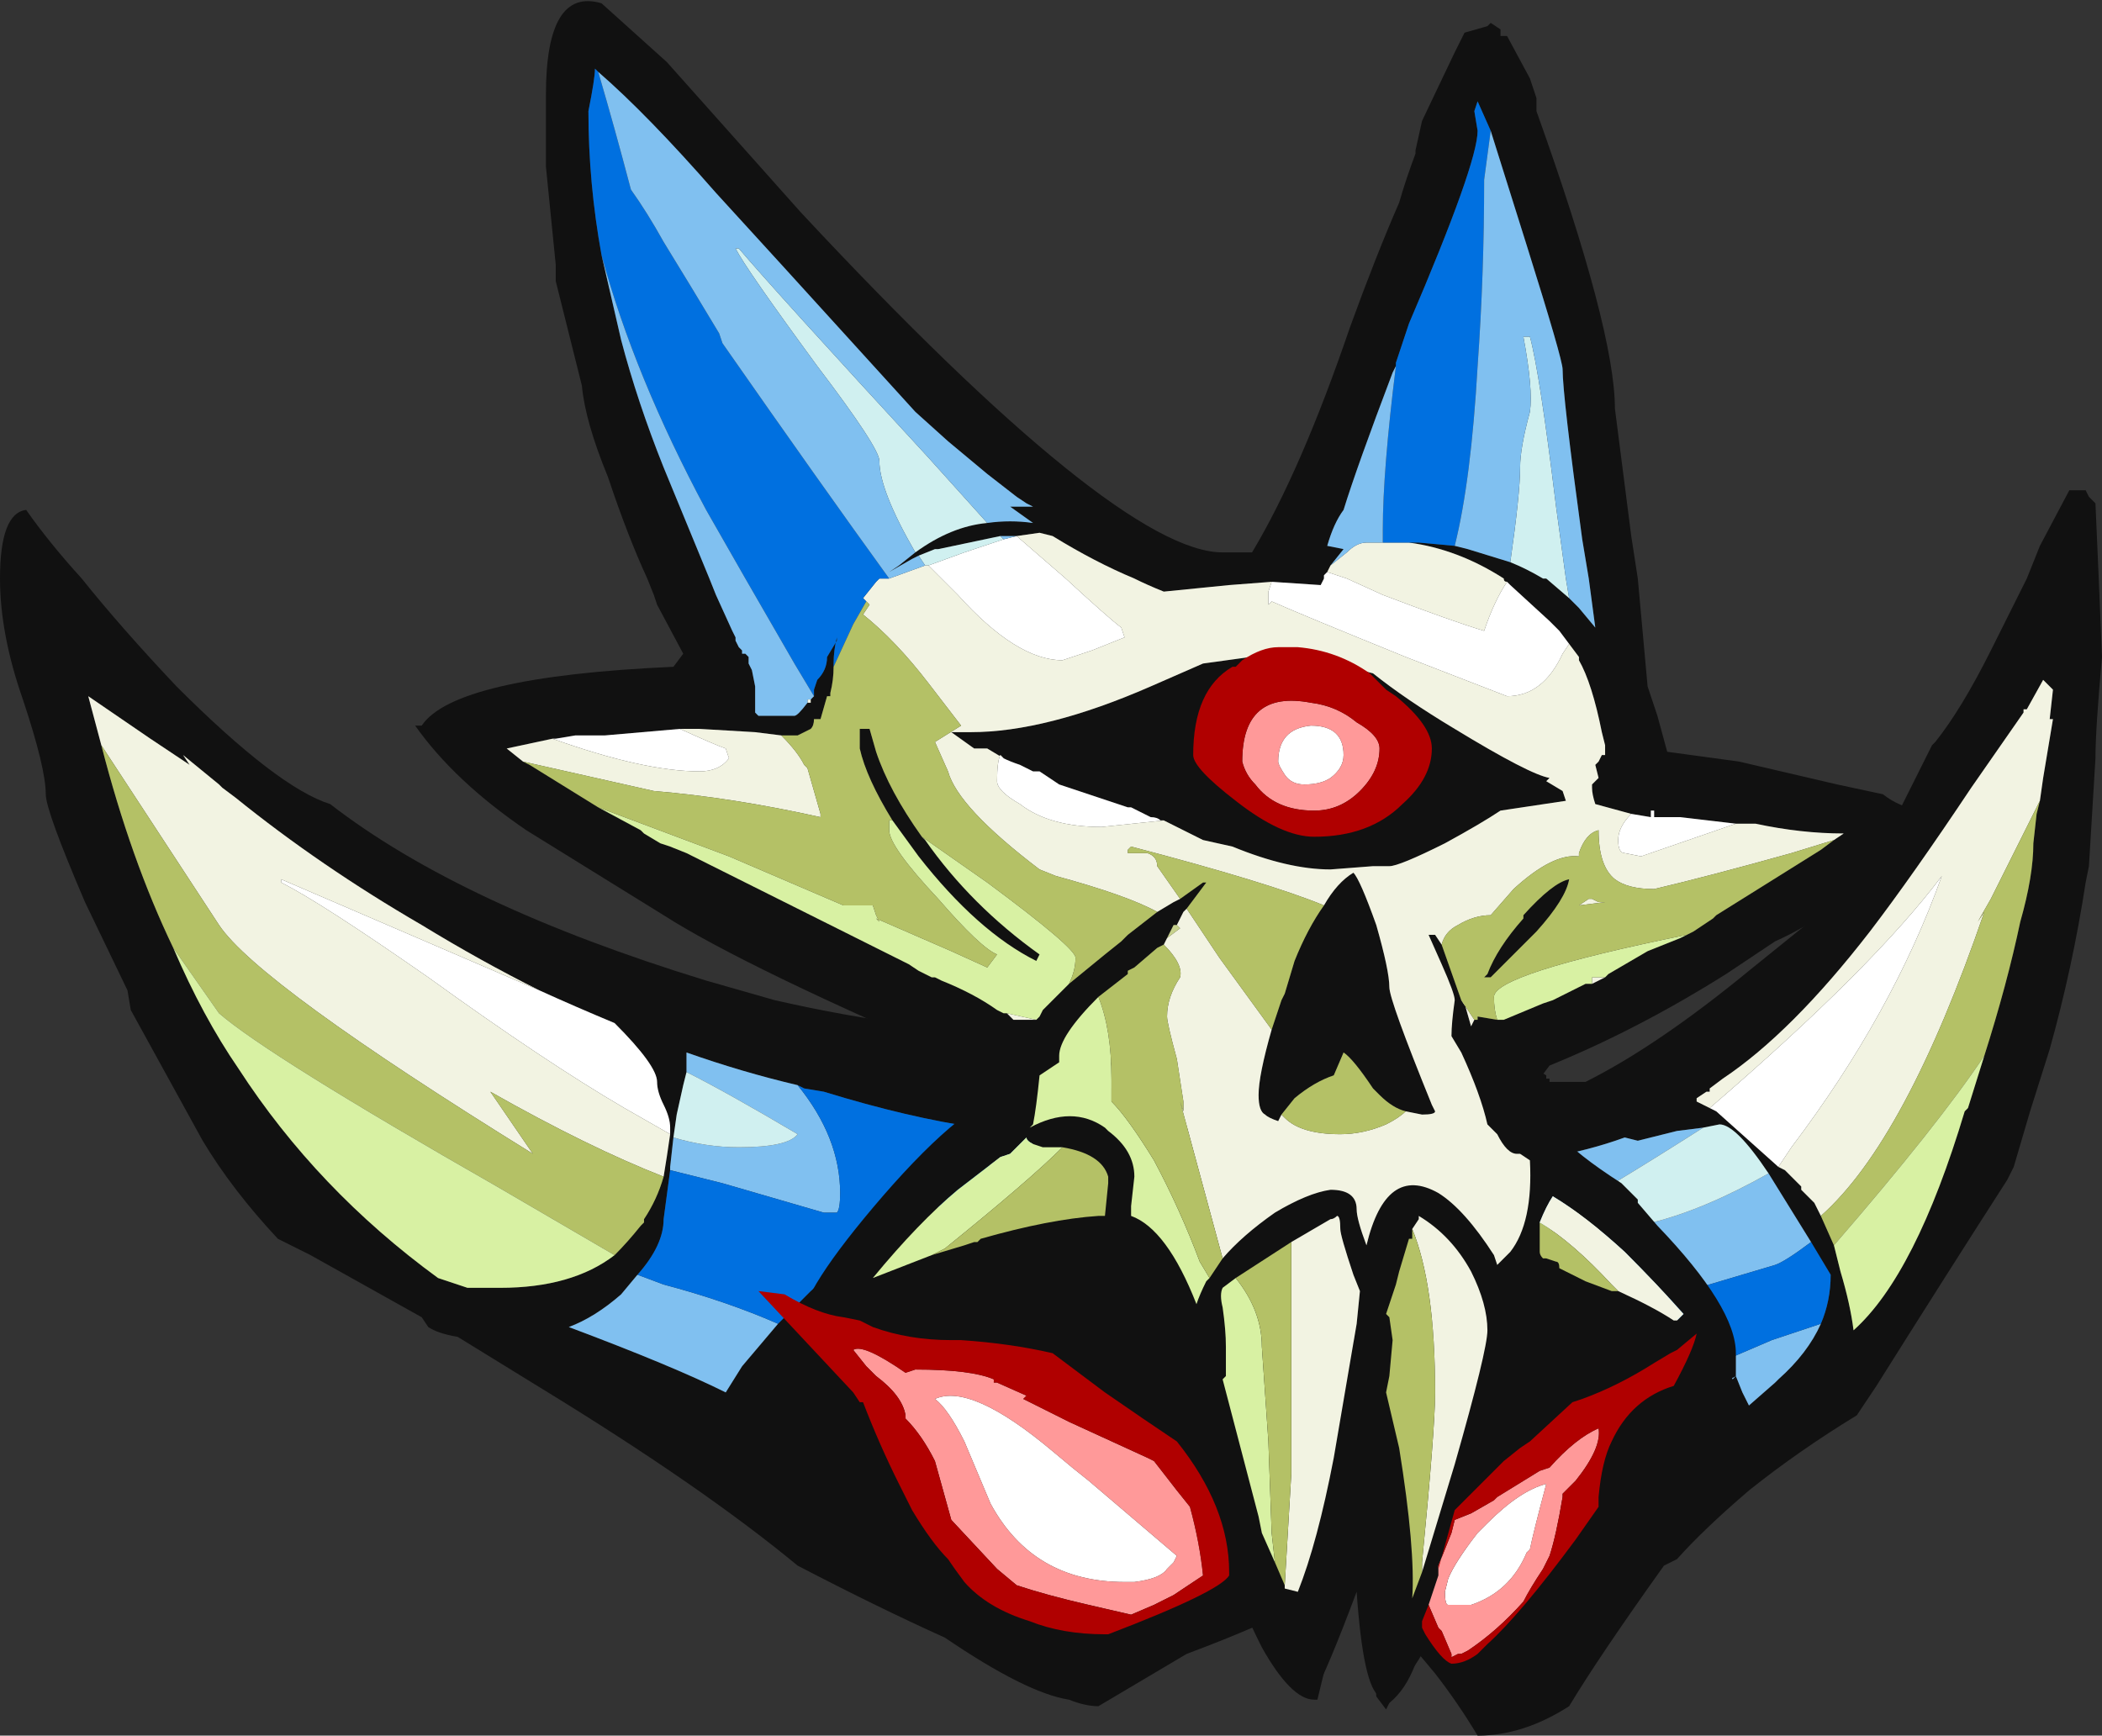 <?xml version="1.0" encoding="UTF-8" standalone="no"?>
<svg xmlns:ffdec="https://www.free-decompiler.com/flash" xmlns:xlink="http://www.w3.org/1999/xlink" ffdec:objectType="frame" height="185.85px" width="225.05px" xmlns="http://www.w3.org/2000/svg">
  <rect width="100%" height="100%" fill="#333333" stroke="none"/>
  <g transform="matrix(1.0, 0.0, 0.0, 1.0, 99.4, 171.5)">
    <use ffdec:characterId="796" height="26.55" transform="matrix(7.0, 0.0, 0.0, 7.0, -99.4, -171.5)" width="32.15" xlink:href="#shape0"/>
  </g>
  <defs>
    <g id="shape0" transform="matrix(1.0, 0.0, 0.0, 1.0, 14.2, 24.5)">
      <path d="M16.25 -14.55 L16.8 -15.65 17.0 -16.15 17.45 -17.0 17.7 -17.0 17.75 -16.9 17.85 -16.8 17.9 -15.65 17.95 -14.45 Q17.85 -13.35 17.85 -12.9 L17.75 -11.25 17.7 -11.0 Q17.5 -9.7 17.15 -8.45 L16.85 -7.5 16.6 -6.65 16.5 -6.45 Q15.6 -5.05 14.5 -3.3 L14.2 -2.85 Q13.3 -2.3 12.55 -1.7 11.85 -1.1 11.45 -0.65 L11.25 -0.55 Q10.25 0.85 9.8 1.6 9.1 2.05 8.4 2.05 8.1 1.55 7.75 1.1 L7.5 0.8 7.45 0.95 Q7.3 1.35 7.05 1.55 L6.9 1.45 Q6.65 1.3 6.55 -0.15 6.1 1.05 5.9 1.4 L5.75 1.4 6.0 0.4 Q6.2 -0.35 6.3 -0.65 L6.45 -1.1 6.45 -1.45 6.4 -1.6 Q6.2 -1.05 5.9 -0.75 5.85 -0.5 5.65 -0.2 L5.5 0.0 5.55 0.1 Q5.15 0.35 3.95 0.8 L2.6 1.6 Q2.4 1.6 2.15 1.5 1.5 1.4 0.25 0.55 -0.75 0.1 -2.0 -0.55 -3.45 -1.75 -5.9 -3.25 L-7.2 -4.05 Q-7.5 -4.1 -7.65 -4.2 L-7.75 -4.35 -9.45 -5.3 -9.95 -5.55 Q-10.65 -6.3 -11.1 -7.05 L-12.2 -9.05 -12.25 -9.35 -12.9 -10.7 Q-13.5 -12.1 -13.5 -12.35 -13.5 -12.75 -13.85 -13.8 -14.2 -14.8 -14.2 -15.65 -14.2 -16.65 -13.8 -16.7 -13.45 -16.2 -12.95 -15.65 -12.35 -14.9 -11.5 -14.0 -9.95 -12.45 -9.15 -12.2 -7.15 -10.65 -3.4 -9.5 L-2.35 -9.2 Q-0.15 -8.7 1.6 -8.7 2.55 -8.55 2.95 -8.1 L2.7 -7.9 Q3.15 -7.65 3.6 -7.35 4.1 -7.25 4.6 -6.95 5.55 -6.3 6.1 -5.1 6.65 -3.95 6.65 -2.95 L6.6 -2.4 6.7 -2.0 6.9 -2.35 6.85 -4.1 Q6.85 -5.35 6.9 -5.6 6.95 -6.3 7.35 -6.45 L8.05 -6.45 Q8.1 -6.85 8.2 -7.15 L8.2 -7.35 Q8.2 -7.8 8.6 -7.9 8.8 -8.15 9.05 -8.15 9.3 -8.15 9.45 -8.05 L9.45 -8.0 9.5 -8.0 9.5 -7.95 10.05 -7.95 Q11.15 -8.5 12.55 -9.65 L13.85 -10.7 14.6 -11.6 15.35 -13.1 15.4 -13.15 Q15.8 -13.65 16.25 -14.55 M0.95 -6.6 Q1.35 -6.9 1.7 -7.05 L1.55 -7.1 1.3 -7.25 0.75 -7.25 Q-0.3 -7.4 -1.6 -7.8 L-1.9 -7.85 -2.0 -7.9 Q-2.85 -8.1 -3.7 -8.4 L-3.7 -8.1 -3.75 -7.9 -3.85 -7.45 -3.9 -7.1 -3.95 -6.65 -3.95 -6.6 -4.05 -5.85 Q-4.05 -5.45 -4.45 -5.0 L-4.7 -4.7 Q-5.1 -4.35 -5.5 -4.2 -3.9 -3.6 -3.1 -3.2 L-2.85 -3.6 -2.3 -4.25 -1.8 -4.75 Q-0.5 -5.95 0.25 -6.05 0.6 -6.35 0.95 -6.6 M2.15 -2.75 L1.5 -3.15 1.05 -3.4 1.0 -3.4 Q0.65 -3.55 -0.15 -3.55 L-0.3 -3.55 Q-1.0 -3.95 -1.15 -3.9 L-0.95 -3.6 -0.8 -3.5 Q-0.4 -3.2 -0.35 -2.9 L-0.35 -2.85 Q-0.05 -2.55 0.1 -2.15 L0.35 -1.3 1.05 -0.55 1.4 -0.25 Q1.85 -0.1 2.45 0.0 L3.1 0.15 3.45 0.05 3.75 -0.15 4.25 -0.4 Q4.15 -0.95 4.0 -1.5 L3.8 -1.7 3.45 -2.2 3.35 -2.2 2.15 -2.75 M11.85 -7.25 L11.45 -7.2 10.85 -7.05 10.65 -7.1 Q10.1 -6.9 9.5 -6.8 L9.25 -5.85 Q10.05 -5.4 11.1 -4.6 L11.6 -4.2 11.65 -4.2 Q11.75 -4.2 11.9 -4.05 L12.2 -3.7 12.3 -3.4 12.35 -3.45 12.45 -3.2 12.55 -3.0 12.95 -3.35 13.0 -3.4 Q13.45 -3.8 13.65 -4.25 13.8 -4.6 13.8 -5.0 L13.5 -5.5 12.85 -6.55 Q12.35 -7.3 12.1 -7.3 L11.85 -7.25 M7.8 -4.65 Q7.55 -3.9 7.55 -2.95 L7.55 -2.2 Q7.8 -3.0 7.8 -3.7 L7.8 -4.65 M6.85 -1.1 L6.9 -0.85 6.9 -0.4 6.95 -0.45 6.95 -1.3 6.85 -1.1 M8.1 -1.25 L7.8 -0.55 7.65 0.0 Q7.85 0.35 8.0 0.85 L8.05 0.85 Q8.6 0.55 9.15 -0.05 9.2 -0.2 9.4 -0.5 L9.5 -0.7 Q9.6 -1.05 9.7 -1.65 L9.9 -1.9 Q10.35 -2.4 10.25 -2.7 9.9 -2.55 9.5 -2.1 L9.5 -2.05 9.4 -2.05 Q8.6 -1.55 8.1 -1.25 M17.0 -12.25 L17.05 -12.6 17.2 -13.5 17.15 -13.5 17.2 -13.95 17.05 -14.1 16.8 -13.65 16.75 -13.65 16.75 -13.6 15.95 -12.45 Q15.05 -11.1 14.4 -10.25 13.2 -8.7 12.15 -8.0 L11.95 -7.85 11.95 -7.8 11.9 -7.8 11.75 -7.7 11.75 -7.65 11.95 -7.55 12.05 -7.5 13.0 -6.65 13.1 -6.6 13.35 -6.35 13.35 -6.3 13.55 -6.1 13.65 -5.9 13.85 -5.45 13.95 -5.05 Q14.1 -4.55 14.15 -4.15 15.1 -5.0 15.85 -7.5 L15.9 -7.55 16.15 -8.35 Q16.5 -9.45 16.7 -10.4 16.9 -11.1 16.9 -11.6 L16.95 -12.05 17.0 -12.25 M7.3 0.65 Q7.15 0.5 7.0 0.5 L7.0 0.6 7.1 1.1 Q7.2 1.0 7.3 0.7 L7.3 0.65 M-5.95 -9.35 Q-6.85 -9.8 -7.75 -10.35 -9.3 -11.25 -10.6 -12.3 L-10.8 -12.45 -10.85 -12.5 -11.4 -12.95 -11.3 -12.8 -11.9 -13.2 -12.85 -13.85 -12.65 -13.1 Q-12.2 -11.35 -11.55 -10.0 -11.1 -8.95 -10.55 -8.15 -9.35 -6.3 -7.5 -4.95 L-7.05 -4.8 -6.55 -4.8 Q-5.45 -4.8 -4.8 -5.3 -4.6 -5.5 -4.4 -5.75 L-4.35 -5.8 -4.35 -5.85 Q-4.15 -6.15 -4.05 -6.5 -4.0 -6.8 -3.95 -7.15 L-3.95 -7.25 Q-3.95 -7.4 -4.05 -7.6 -4.15 -7.8 -4.15 -7.95 -4.15 -8.2 -4.8 -8.85 -5.4 -9.1 -5.95 -9.35" fill="#111111" fill-rule="evenodd" stroke="none"/>
      <path d="M13.0 -6.65 L12.05 -7.5 11.95 -7.55 Q14.45 -9.7 15.5 -11.1 14.75 -9.0 13.2 -6.95 L13.0 -6.65 M-3.95 -7.15 Q-4.3 -7.35 -4.65 -7.55 -5.85 -8.25 -7.65 -9.55 -9.3 -10.7 -9.9 -11.0 L-9.9 -11.05 -5.95 -9.35 Q-5.4 -9.1 -4.8 -8.85 -4.15 -8.2 -4.15 -7.95 -4.15 -7.8 -4.05 -7.6 -3.95 -7.4 -3.95 -7.25 L-3.95 -7.15" fill="#ffffff" fill-rule="evenodd" stroke="none"/>
      <path d="M11.95 -7.55 L11.75 -7.65 11.75 -7.7 11.9 -7.8 11.95 -7.8 11.95 -7.85 12.15 -8.0 Q13.2 -8.7 14.4 -10.25 15.05 -11.1 15.95 -12.45 L16.75 -13.6 16.75 -13.65 16.8 -13.65 17.05 -14.1 17.2 -13.95 17.15 -13.5 17.2 -13.5 17.05 -12.6 17.0 -12.25 16.25 -10.75 16.05 -10.4 16.15 -10.55 Q14.95 -7.05 13.65 -5.9 L13.55 -6.1 13.35 -6.3 13.35 -6.35 13.1 -6.6 13.0 -6.65 13.2 -6.95 Q14.75 -9.0 15.5 -11.1 14.45 -9.7 11.95 -7.55 M-12.65 -13.1 L-12.85 -13.85 -11.9 -13.2 -11.3 -12.8 -11.4 -12.95 -10.85 -12.5 -10.8 -12.45 -10.6 -12.3 Q-9.3 -11.25 -7.75 -10.35 -6.85 -9.8 -5.95 -9.35 L-9.9 -11.05 -9.9 -11.0 Q-9.3 -10.7 -7.65 -9.55 -5.85 -8.25 -4.65 -7.55 -4.3 -7.35 -3.95 -7.15 -4.0 -6.8 -4.05 -6.5 L-4.05 -6.5 Q-5.2 -6.95 -6.7 -7.8 L-6.05 -6.85 Q-10.25 -9.45 -10.85 -10.35 L-12.65 -13.1" fill="#f2f3e2" fill-rule="evenodd" stroke="none"/>
      <path d="M0.75 -7.25 L1.3 -7.25 1.55 -7.1 1.7 -7.05 Q1.35 -6.9 0.95 -6.6 0.9 -6.95 0.8 -7.25 L0.75 -7.25 M-2.3 -4.25 L-2.85 -3.6 -3.1 -3.2 Q-3.9 -3.6 -5.5 -4.2 -5.1 -4.35 -4.7 -4.7 L-4.45 -5.0 -4.05 -4.85 Q-3.1 -4.6 -2.3 -4.25 M-3.95 -6.6 L-3.95 -6.65 -3.9 -7.1 Q-3.4 -6.95 -2.9 -6.95 -2.15 -6.95 -2.0 -7.15 -3.1 -7.8 -3.7 -8.1 L-3.7 -8.4 Q-2.85 -8.1 -2.0 -7.9 -1.35 -7.1 -1.35 -6.25 -1.35 -6.0 -1.4 -5.95 L-1.6 -5.95 -3.15 -6.4 -3.95 -6.6 M11.1 -4.6 Q10.05 -5.4 9.25 -5.85 L9.5 -6.8 Q10.1 -6.9 10.65 -7.1 L10.85 -7.05 11.45 -7.2 11.85 -7.25 Q10.2 -6.2 9.6 -5.9 L9.65 -5.75 Q10.9 -5.45 12.85 -6.55 L13.5 -5.5 Q13.1 -5.2 12.95 -5.15 L11.1 -4.6 M12.2 -3.7 L12.9 -4.0 13.65 -4.25 Q13.45 -3.8 13.0 -3.4 L12.95 -3.35 12.55 -3.0 12.45 -3.2 12.35 -3.45 12.3 -3.4 12.2 -3.7" fill="#80c0f0" fill-rule="evenodd" stroke="none"/>
      <path d="M17.0 -12.25 L16.95 -12.05 16.9 -11.6 Q16.9 -11.1 16.7 -10.4 16.5 -9.45 16.15 -8.35 15.45 -7.3 13.85 -5.45 L13.65 -5.9 Q14.95 -7.05 16.15 -10.55 L16.05 -10.4 16.25 -10.75 17.0 -12.25 M-12.65 -13.1 L-10.85 -10.35 Q-10.25 -9.45 -6.05 -6.85 L-6.7 -7.8 Q-5.2 -6.95 -4.05 -6.5 L-4.05 -6.5 Q-4.15 -6.15 -4.35 -5.85 L-4.35 -5.8 -4.4 -5.75 Q-4.6 -5.5 -4.8 -5.3 L-6.6 -6.35 Q-10.1 -8.35 -10.85 -9.0 L-11.55 -10.0 Q-12.2 -11.35 -12.65 -13.1" fill="#b4c166" fill-rule="evenodd" stroke="none"/>
      <path d="M16.15 -8.35 L15.9 -7.55 15.85 -7.5 Q15.1 -5.0 14.15 -4.15 14.1 -4.55 13.95 -5.05 L13.85 -5.45 Q15.45 -7.3 16.15 -8.35 M-11.55 -10.0 L-10.85 -9.0 Q-10.1 -8.35 -6.6 -6.35 L-4.8 -5.3 Q-5.45 -4.8 -6.55 -4.8 L-7.05 -4.8 -7.5 -4.95 Q-9.35 -6.3 -10.55 -8.15 -11.1 -8.95 -11.55 -10.0" fill="#d8f1a3" fill-rule="evenodd" stroke="none"/>
      <path d="M0.75 -7.25 L0.8 -7.25 Q0.9 -6.95 0.95 -6.6 0.6 -6.35 0.25 -6.05 -0.5 -5.95 -1.8 -4.75 L-2.3 -4.25 Q-3.1 -4.6 -4.05 -4.85 L-4.45 -5.0 Q-4.05 -5.45 -4.05 -5.85 L-3.95 -6.6 -3.15 -6.4 -1.6 -5.95 -1.4 -5.95 Q-1.35 -6.0 -1.35 -6.25 -1.35 -7.1 -2.0 -7.9 L-1.9 -7.85 -1.6 -7.8 Q-0.3 -7.4 0.75 -7.25 M11.1 -4.6 L12.95 -5.15 Q13.1 -5.2 13.5 -5.5 L13.8 -5.0 Q13.8 -4.6 13.65 -4.25 L12.9 -4.0 12.2 -3.7 11.9 -4.05 Q11.75 -4.2 11.65 -4.2 L11.6 -4.2 11.1 -4.6" fill="#0070e0" fill-rule="evenodd" stroke="none"/>
      <path d="M-3.9 -7.1 L-3.85 -7.45 -3.75 -7.9 -3.7 -8.1 Q-3.1 -7.8 -2.0 -7.15 -2.15 -6.95 -2.9 -6.95 -3.4 -6.95 -3.9 -7.1 M12.85 -6.55 Q10.9 -5.45 9.65 -5.75 L9.6 -5.9 Q10.2 -6.2 11.85 -7.25 L12.1 -7.3 Q12.35 -7.3 12.85 -6.55" fill="#d0f0f0" fill-rule="evenodd" stroke="none"/>
      <path d="M8.55 -24.1 L8.6 -24.15 8.75 -24.05 8.75 -23.95 8.85 -23.95 9.2 -23.3 9.3 -23.0 9.3 -22.8 Q10.5 -19.45 10.5 -18.25 L10.75 -16.3 10.85 -15.65 11.0 -14.0 11.15 -13.55 11.3 -13.0 12.4 -12.85 13.9 -12.5 14.6 -12.35 Q14.85 -12.15 15.2 -12.1 L15.1 -11.9 15.3 -11.95 Q15.25 -11.6 14.45 -11.05 L14.25 -10.95 Q14.1 -10.8 13.9 -10.65 13.4 -10.3 12.95 -10.1 L12.2 -9.6 Q10.85 -8.75 9.5 -8.2 L9.35 -8.0 9.35 -7.9 9.4 -7.8 9.45 -7.65 9.45 -7.5 Q9.45 -7.4 9.55 -7.3 L9.55 -7.25 9.65 -7.15 Q9.9 -6.85 10.6 -6.4 L10.85 -6.15 10.85 -6.1 11.15 -5.75 Q12.35 -4.5 12.35 -3.8 12.35 -3.45 12.35 -3.55 L12.35 -3.45 Q12.3 -3.4 12.1 -3.4 L11.9 -3.35 Q11.65 -3.35 10.6 -3.85 10.0 -4.1 9.6 -4.35 9.4 -3.25 8.6 -1.6 L8.2 -0.75 Q7.75 0.6 7.35 1.1 L7.25 1.15 7.0 1.65 6.85 1.45 6.7 -1.5 Q6.2 0.45 5.95 1.5 L5.9 1.5 Q5.55 1.5 5.1 0.7 4.75 0.0 4.75 -0.15 4.75 -0.3 4.65 -0.4 4.55 -0.55 4.55 -0.7 4.55 -0.85 4.45 -1.0 4.35 -1.15 4.35 -1.3 4.35 -1.6 4.15 -2.2 4.0 -2.65 3.95 -2.95 3.7 -3.35 3.45 -4.05 L3.35 -4.4 Q2.85 -5.2 2.45 -5.2 L1.95 -5.2 0.65 -4.75 Q-0.65 -4.25 -1.9 -4.05 L-1.95 -4.1 -1.95 -4.25 Q-1.95 -4.75 -0.7 -6.2 -0.05 -6.95 0.45 -7.35 0.65 -7.75 0.65 -8.05 L0.7 -8.2 Q-2.8 -9.7 -4.05 -10.5 L-6.15 -11.8 Q-7.25 -12.55 -7.85 -13.4 L-7.75 -13.4 Q-7.25 -14.15 -3.9 -14.3 L-3.75 -14.5 -4.15 -15.25 -4.2 -15.4 -4.3 -15.65 Q-4.6 -16.3 -4.9 -17.2 -5.25 -18.05 -5.3 -18.6 L-5.7 -20.2 -5.7 -20.45 -5.85 -21.95 -5.85 -23.05 Q-5.85 -24.7 -5.0 -24.45 L-4.0 -23.55 -1.95 -21.25 Q2.9 -16.05 4.5 -16.05 L4.95 -16.05 Q5.7 -17.3 6.45 -19.5 6.85 -20.6 7.2 -21.4 7.3 -21.75 7.45 -22.15 L7.45 -22.2 7.55 -22.65 8.05 -23.7 8.2 -24.0 8.55 -24.1 M8.6 -22.5 L8.4 -22.95 8.35 -22.8 8.4 -22.5 Q8.4 -22.0 7.35 -19.55 L7.15 -18.95 7.15 -18.9 7.1 -18.8 Q6.55 -17.35 6.35 -16.7 6.2 -16.5 6.1 -16.15 L6.35 -16.1 6.15 -15.85 6.1 -15.75 6.05 -15.7 6.05 -15.65 6.0 -15.55 5.25 -15.6 4.6 -15.55 3.6 -15.45 Q3.35 -15.55 3.15 -15.65 2.55 -15.9 1.9 -16.3 L1.7 -16.35 1.35 -16.3 1.1 -16.3 0.15 -16.1 0.1 -16.1 -0.15 -16.0 -0.25 -15.95 -0.6 -15.75 -0.45 -15.85 -0.2 -16.05 Q0.35 -16.45 0.9 -16.5 1.25 -16.55 1.6 -16.5 L1.25 -16.75 1.6 -16.75 1.5 -16.8 1.35 -16.9 0.9 -17.25 0.3 -17.75 -0.2 -18.2 -2.2 -20.4 -3.25 -21.55 Q-4.3 -22.75 -5.05 -23.4 L-5.1 -23.45 Q-5.1 -23.3 -5.2 -22.8 -5.2 -21.7 -5.0 -20.6 L-4.7 -19.3 Q-4.45 -18.35 -4.05 -17.35 L-3.35 -15.65 -3.25 -15.4 -3.0 -14.85 -2.95 -14.75 -2.95 -14.7 -2.9 -14.6 -2.85 -14.55 -2.85 -14.5 -2.8 -14.5 -2.75 -14.45 -2.75 -14.35 -2.7 -14.25 -2.65 -14.0 -2.65 -13.6 -2.6 -13.55 -2.05 -13.55 Q-2.0 -13.55 -1.85 -13.75 L-1.8 -13.75 -1.8 -13.8 -1.75 -13.85 -1.75 -13.95 -1.7 -14.1 Q-1.55 -14.25 -1.55 -14.45 L-1.4 -14.7 -1.4 -14.75 Q-1.45 -14.55 -1.45 -14.35 L-1.45 -14.3 Q-1.45 -14.1 -1.5 -13.9 L-1.5 -13.85 -1.55 -13.85 -1.65 -13.5 -1.75 -13.5 Q-1.75 -13.4 -1.8 -13.35 L-2.0 -13.25 -2.25 -13.25 -2.65 -13.3 -3.5 -13.35 -3.8 -13.35 -4.95 -13.25 -5.4 -13.25 -5.7 -13.2 -5.75 -13.2 -6.45 -13.05 -6.2 -12.85 -6.1 -12.8 -5.05 -12.15 -4.4 -11.8 -4.35 -11.75 -4.1 -11.6 -3.95 -11.55 -3.7 -11.45 -0.3 -9.75 -0.15 -9.65 0.05 -9.55 0.1 -9.55 0.2 -9.5 Q0.7 -9.3 1.05 -9.05 L1.15 -9.0 1.2 -9.0 1.3 -8.9 1.65 -8.9 1.7 -8.95 1.75 -9.05 2.15 -9.45 2.7 -9.9 2.95 -10.1 3.05 -10.2 3.5 -10.55 3.75 -10.7 3.85 -10.75 4.2 -11.0 4.25 -11.0 3.95 -10.6 3.9 -10.55 3.8 -10.35 3.75 -10.35 3.65 -10.15 3.6 -10.05 3.5 -10.0 3.15 -9.7 3.05 -9.65 3.05 -9.6 2.6 -9.25 Q2.0 -8.65 2.0 -8.35 L2.0 -8.25 1.7 -8.05 Q1.65 -7.55 1.6 -7.3 L1.55 -7.25 Q2.2 -7.6 2.7 -7.25 L2.75 -7.2 Q3.15 -6.9 3.15 -6.5 L3.1 -6.05 3.1 -5.9 Q3.65 -5.7 4.1 -4.55 4.15 -4.7 4.25 -4.9 L4.3 -4.95 4.5 -5.25 Q4.8 -5.6 5.3 -5.95 5.8 -6.25 6.15 -6.3 6.55 -6.3 6.55 -6.0 6.55 -5.85 6.7 -5.45 7.0 -6.7 7.8 -6.25 8.2 -6.0 8.65 -5.3 L8.7 -5.15 8.9 -5.35 Q9.25 -5.8 9.2 -6.75 L9.05 -6.85 9.0 -6.85 Q8.85 -6.85 8.7 -7.15 L8.55 -7.3 Q8.45 -7.75 8.15 -8.4 L8.0 -8.65 Q8.0 -8.85 8.05 -9.2 8.05 -9.3 7.85 -9.75 L7.65 -10.2 7.75 -10.2 7.85 -10.05 8.15 -9.2 8.2 -9.15 8.3 -8.8 8.35 -8.9 8.4 -8.9 8.4 -8.95 8.7 -8.9 8.8 -8.9 9.4 -9.15 9.55 -9.2 10.05 -9.45 10.15 -9.45 10.35 -9.55 10.4 -9.6 11.0 -9.95 11.5 -10.15 11.6 -10.2 11.7 -10.25 12.0 -10.45 12.05 -10.5 13.65 -11.5 13.85 -11.65 14.0 -11.75 Q13.35 -11.75 12.65 -11.9 L12.35 -11.9 11.5 -12.0 11.1 -12.0 11.1 -12.1 11.05 -12.1 11.05 -12.0 10.75 -12.05 10.2 -12.2 Q10.15 -12.35 10.15 -12.45 L10.15 -12.5 10.25 -12.6 10.2 -12.8 10.25 -12.85 10.3 -12.95 10.35 -12.95 10.35 -13.1 10.3 -13.3 Q10.15 -14.05 9.95 -14.4 L9.95 -14.45 9.8 -14.65 9.65 -14.85 9.5 -15.0 8.9 -15.55 8.85 -15.6 Q8.8 -15.6 8.8 -15.65 8.1 -16.1 7.35 -16.2 L7.45 -16.2 7.5 -16.2 8.05 -16.15 8.25 -16.1 8.9 -15.9 Q9.15 -15.8 9.4 -15.65 L9.45 -15.65 9.8 -15.35 9.95 -15.2 10.2 -14.9 10.1 -15.65 10.0 -16.25 Q9.7 -18.45 9.7 -18.85 9.7 -19.0 9.15 -20.75 L8.6 -22.5 M6.05 -10.65 Q6.25 -11.0 6.5 -11.15 6.6 -11.05 6.85 -10.35 7.05 -9.65 7.05 -9.4 7.05 -9.2 7.7 -7.6 L7.75 -7.5 Q7.75 -7.45 7.55 -7.45 L7.3 -7.5 Q7.1 -7.55 6.9 -7.75 L6.8 -7.85 Q6.5 -8.3 6.35 -8.4 L6.2 -8.05 Q5.9 -7.95 5.6 -7.7 L5.4 -7.45 5.35 -7.35 Q5.2 -7.4 5.15 -7.45 5.05 -7.5 5.05 -7.75 5.05 -8.05 5.25 -8.75 L5.4 -9.2 5.45 -9.3 5.6 -9.8 Q5.8 -10.3 6.05 -10.65 M1.15 -12.9 L0.9 -13.05 0.7 -13.05 0.35 -13.3 0.65 -13.3 Q1.8 -13.3 3.4 -14.0 L4.2 -14.35 5.65 -14.55 5.7 -14.55 6.4 -14.3 6.8 -14.2 Q7.3 -13.8 8.05 -13.35 9.2 -12.65 9.5 -12.6 L9.45 -12.55 9.7 -12.4 9.75 -12.25 8.75 -12.1 Q8.45 -11.9 7.9 -11.6 7.2 -11.25 7.05 -11.25 L6.8 -11.25 6.15 -11.2 Q5.5 -11.2 4.65 -11.55 L4.2 -11.65 3.6 -11.95 3.55 -11.95 Q3.5 -12.0 3.4 -12.0 L3.1 -12.15 3.05 -12.15 2.0 -12.5 Q1.85 -12.6 1.7 -12.7 L1.6 -12.7 1.4 -12.8 Q1.25 -12.85 1.15 -12.9 M6.6 -12.4 Q6.9 -12.7 6.9 -13.05 6.9 -13.25 6.55 -13.45 6.25 -13.7 5.85 -13.75 4.8 -13.95 4.8 -12.85 4.85 -12.65 5.0 -12.5 5.3 -12.1 5.9 -12.1 6.3 -12.1 6.6 -12.4 M8.5 -9.55 L8.55 -9.6 Q8.7 -10.0 9.1 -10.45 L9.1 -10.5 Q9.55 -11.0 9.8 -11.05 9.75 -10.75 9.3 -10.25 L8.6 -9.55 8.5 -9.55 M-0.1 -11.7 L-0.05 -11.65 Q0.65 -10.65 1.7 -9.9 L1.65 -9.8 Q0.75 -10.25 -0.15 -11.4 L-0.55 -11.95 Q-0.95 -12.6 -1.05 -13.05 L-1.05 -13.25 Q-1.05 -13.65 -1.05 -13.35 L-0.9 -13.35 -0.8 -13.0 Q-0.6 -12.4 -0.1 -11.7 M4.7 -4.95 L4.5 -4.8 Q4.45 -4.7 4.5 -4.5 4.55 -4.15 4.55 -3.9 4.55 -3.55 4.55 -3.45 L4.5 -3.4 5.05 -1.3 5.1 -1.05 5.3 -0.6 5.45 -0.25 5.45 -0.2 5.65 -0.15 Q5.95 -0.9 6.2 -2.2 L6.55 -4.25 6.6 -4.75 6.5 -5.0 Q6.3 -5.6 6.3 -5.7 6.3 -5.9 6.25 -5.9 6.2 -5.85 6.15 -5.85 L5.55 -5.5 4.7 -4.95 M0.05 -5.3 L0.55 -5.45 0.7 -5.5 0.75 -5.5 0.8 -5.55 Q1.85 -5.85 2.6 -5.9 L2.7 -5.9 2.75 -6.4 2.75 -6.5 Q2.65 -6.85 2.05 -6.95 L1.75 -6.95 1.6 -7.0 Q1.5 -7.05 1.5 -7.1 L1.25 -6.85 1.1 -6.8 0.45 -6.3 Q-0.15 -5.8 -0.85 -4.95 L0.05 -5.3 M10.55 -4.75 Q11.1 -4.5 11.4 -4.3 L11.45 -4.3 11.55 -4.4 Q11.15 -4.85 10.65 -5.35 10.05 -5.9 9.55 -6.2 9.45 -6.05 9.35 -5.8 9.35 -5.6 9.35 -5.35 9.35 -5.3 9.4 -5.25 L9.45 -5.25 9.6 -5.2 Q9.65 -5.2 9.65 -5.1 L10.05 -4.9 10.45 -4.75 10.55 -4.75 M7.4 -5.7 L7.4 -5.55 7.35 -5.55 7.2 -5.05 7.15 -4.85 7.0 -4.4 7.05 -4.35 7.1 -4.0 7.05 -3.45 7.0 -3.2 7.2 -2.35 Q7.45 -0.8 7.4 -0.05 L7.55 -0.45 8.05 -2.1 Q8.55 -3.85 8.55 -4.15 8.55 -4.55 8.3 -5.05 8.0 -5.6 7.5 -5.9 L7.5 -5.85 7.4 -5.7" fill="#111111" fill-rule="evenodd" stroke="none"/>
      <path d="M1.35 -16.3 L2.1 -15.65 Q2.75 -15.05 2.95 -14.9 L3.0 -14.75 2.5 -14.55 2.05 -14.4 Q1.35 -14.4 0.45 -15.4 L0.0 -15.85 0.55 -16.05 1.15 -16.25 1.35 -16.3 M12.35 -11.9 L10.9 -11.4 10.65 -11.45 Q10.55 -11.45 10.55 -11.65 10.55 -11.85 10.75 -12.05 L11.05 -12.0 11.05 -12.1 11.1 -12.1 11.1 -12.0 11.5 -12.0 12.35 -11.9 M9.8 -14.65 L9.7 -14.5 Q9.4 -13.85 8.85 -13.85 L7.3 -14.45 Q5.7 -15.1 5.25 -15.3 L5.2 -15.25 5.2 -15.45 5.25 -15.6 6.0 -15.55 6.05 -15.65 6.05 -15.7 6.1 -15.75 6.4 -15.65 6.95 -15.4 Q8.0 -15.0 8.5 -14.85 8.65 -15.3 8.85 -15.6 L8.9 -15.55 9.5 -15.0 9.65 -14.85 9.8 -14.65 M3.6 -11.95 L2.65 -11.85 Q1.85 -11.85 1.4 -12.2 1.05 -12.4 1.05 -12.55 1.05 -12.85 1.1 -12.95 L1.15 -12.9 Q1.25 -12.85 1.4 -12.8 L1.6 -12.7 1.7 -12.7 Q1.85 -12.6 2.0 -12.5 L3.05 -12.15 3.1 -12.15 3.4 -12.0 Q3.5 -12.0 3.55 -11.95 L3.6 -11.95 M-5.75 -13.2 L-5.7 -13.2 -5.4 -13.25 -4.95 -13.25 -3.8 -13.35 Q-3.25 -13.1 -3.1 -13.05 L-3.05 -12.9 Q-3.2 -12.7 -3.5 -12.7 -4.35 -12.7 -5.75 -13.2" fill="#ffffff" fill-rule="evenodd" stroke="none"/>
      <path d="M6.95 -16.2 L7.35 -16.2 Q8.1 -16.1 8.8 -15.65 8.8 -15.6 8.85 -15.6 8.65 -15.3 8.5 -14.85 8.0 -15.0 6.95 -15.4 L6.4 -15.65 6.1 -15.75 6.15 -15.85 6.4 -16.05 Q6.55 -16.2 6.7 -16.2 L6.95 -16.2 M1.35 -16.3 L1.7 -16.35 1.9 -16.3 Q2.55 -15.9 3.15 -15.65 3.35 -15.55 3.6 -15.45 L4.6 -15.55 5.25 -15.6 5.2 -15.45 5.2 -15.25 5.25 -15.3 Q5.7 -15.1 7.3 -14.45 L8.85 -13.85 Q9.4 -13.85 9.7 -14.5 L9.8 -14.65 9.95 -14.45 9.95 -14.4 Q10.15 -14.05 10.3 -13.3 L10.35 -13.1 10.35 -12.95 10.3 -12.95 10.25 -12.85 10.2 -12.8 10.25 -12.6 10.15 -12.5 10.15 -12.45 Q10.15 -12.35 10.2 -12.2 L10.75 -12.05 Q10.55 -11.85 10.55 -11.65 10.55 -11.45 10.65 -11.45 L10.9 -11.4 12.35 -11.9 12.65 -11.9 Q13.35 -11.75 14.0 -11.75 L13.85 -11.65 13.2 -11.45 Q11.95 -11.1 11.1 -10.9 10.7 -10.9 10.5 -11.05 10.25 -11.25 10.25 -11.8 10.05 -11.75 9.95 -11.45 L9.95 -11.4 Q9.55 -11.45 8.95 -10.9 L8.6 -10.5 Q8.35 -10.5 8.1 -10.35 7.9 -10.25 7.85 -10.05 L7.75 -10.2 7.65 -10.2 7.85 -9.75 Q8.05 -9.3 8.05 -9.2 8.0 -8.85 8.0 -8.65 L8.15 -8.4 Q8.45 -7.75 8.55 -7.3 L8.7 -7.15 Q8.85 -6.85 9.0 -6.85 L9.05 -6.85 9.2 -6.75 Q9.25 -5.8 8.9 -5.35 L8.7 -5.15 8.65 -5.3 Q8.2 -6.0 7.8 -6.25 7.0 -6.7 6.7 -5.45 6.55 -5.85 6.55 -6.0 6.55 -6.3 6.15 -6.3 5.8 -6.25 5.3 -5.95 4.8 -5.6 4.5 -5.25 L3.85 -7.65 3.9 -7.5 3.9 -7.65 3.8 -8.3 Q3.65 -8.85 3.65 -8.95 3.65 -9.25 3.85 -9.55 3.9 -9.75 3.6 -10.05 L3.65 -10.15 3.85 -10.3 3.8 -10.35 3.9 -10.55 3.95 -10.6 4.45 -9.85 5.25 -8.75 Q5.05 -8.05 5.05 -7.75 5.05 -7.5 5.15 -7.45 5.2 -7.4 5.35 -7.35 L5.4 -7.45 5.45 -7.4 Q5.7 -7.15 6.3 -7.15 6.65 -7.15 7.0 -7.3 7.2 -7.4 7.3 -7.5 L7.55 -7.45 Q7.75 -7.45 7.75 -7.5 L7.7 -7.6 Q7.05 -9.2 7.05 -9.4 7.05 -9.65 6.85 -10.35 6.6 -11.05 6.5 -11.15 6.25 -11.0 6.05 -10.65 5.2 -11.0 3.1 -11.55 L3.05 -11.5 3.05 -11.45 3.35 -11.45 Q3.5 -11.4 3.5 -11.25 L3.85 -10.75 3.75 -10.7 3.5 -10.55 Q3.05 -10.8 1.95 -11.1 L1.7 -11.2 Q0.45 -12.15 0.3 -12.7 L0.1 -13.15 0.5 -13.4 0.0 -14.05 Q-0.5 -14.7 -1.0 -15.1 L-0.9 -15.25 -0.95 -15.3 -1.0 -15.35 -0.8 -15.6 -0.75 -15.65 -0.6 -15.65 -0.05 -15.85 0.0 -15.85 0.45 -15.4 Q1.35 -14.4 2.05 -14.4 L2.5 -14.55 3.0 -14.75 2.95 -14.9 Q2.75 -15.05 2.1 -15.65 L1.35 -16.3 M3.6 -11.95 L4.2 -11.65 4.65 -11.55 Q5.5 -11.2 6.15 -11.2 L6.8 -11.25 7.05 -11.25 Q7.2 -11.25 7.9 -11.6 8.45 -11.9 8.75 -12.1 L9.75 -12.25 9.7 -12.4 9.45 -12.55 9.5 -12.6 Q9.2 -12.65 8.05 -13.35 7.3 -13.8 6.8 -14.2 L6.4 -14.3 5.7 -14.55 5.65 -14.55 4.2 -14.35 3.4 -14.0 Q1.8 -13.3 0.65 -13.3 L0.35 -13.3 0.7 -13.05 0.9 -13.05 1.15 -12.9 1.1 -12.95 Q1.05 -12.85 1.05 -12.55 1.05 -12.4 1.4 -12.2 1.85 -11.85 2.65 -11.85 L3.6 -11.95 M9.95 -10.65 L10.1 -10.75 10.15 -10.75 10.25 -10.7 10.35 -10.7 9.95 -10.65 M8.15 -9.2 L8.35 -8.9 8.3 -8.8 8.2 -9.15 8.15 -9.2 M10.15 -9.45 L10.15 -9.55 10.35 -9.55 10.15 -9.45 M1.2 -9.0 L1.65 -8.9 1.3 -8.9 1.2 -9.0 M5.55 -5.5 L6.15 -5.85 Q6.2 -5.85 6.25 -5.9 6.3 -5.9 6.3 -5.7 6.3 -5.6 6.5 -5.0 L6.6 -4.75 6.55 -4.25 6.2 -2.2 Q5.95 -0.9 5.65 -0.15 L5.45 -0.2 5.45 -0.25 5.55 -1.95 5.55 -5.5 M9.35 -5.8 Q9.45 -6.05 9.55 -6.2 10.05 -5.9 10.65 -5.35 11.15 -4.85 11.55 -4.4 L11.45 -4.3 11.4 -4.3 Q11.1 -4.5 10.55 -4.75 L10.45 -4.85 Q9.85 -5.5 9.35 -5.8 M7.4 -5.7 L7.5 -5.85 7.5 -5.9 Q8.0 -5.6 8.3 -5.05 8.55 -4.55 8.55 -4.15 8.55 -3.85 8.05 -2.1 L7.55 -0.45 7.55 -0.6 Q7.75 -2.65 7.75 -3.2 7.75 -4.85 7.4 -5.7 M-1.8 -13.8 L-1.8 -13.75 -1.85 -13.75 -1.85 -13.8 -1.8 -13.8 M-3.8 -13.35 L-3.5 -13.35 -2.65 -13.3 -2.25 -13.25 Q-2.0 -13.0 -1.9 -12.8 L-1.85 -12.75 -1.65 -12.05 -1.65 -12.0 Q-3.0 -12.3 -4.2 -12.4 L-6.2 -12.85 -6.45 -13.05 -5.75 -13.2 Q-4.35 -12.7 -3.5 -12.7 -3.2 -12.7 -3.05 -12.9 L-3.1 -13.05 Q-3.25 -13.1 -3.8 -13.35" fill="#f2f3e2" fill-rule="evenodd" stroke="none"/>
      <path d="M3.8 -10.35 L3.85 -10.3 3.65 -10.15 3.75 -10.35 3.8 -10.35" fill="#c6d08c" fill-rule="evenodd" stroke="none"/>
      <path d="M7.15 -18.9 L7.15 -18.95 7.35 -19.55 Q8.4 -22.0 8.4 -22.5 L8.35 -22.8 8.4 -22.95 8.6 -22.5 8.5 -21.75 Q8.5 -20.3 8.4 -18.9 8.3 -17.15 8.05 -16.15 L7.5 -16.2 7.45 -16.2 7.35 -16.2 6.95 -16.2 6.95 -16.4 Q6.95 -17.3 7.15 -18.9 M-0.6 -15.65 L-0.75 -15.65 -0.8 -15.6 -1.0 -15.35 -0.95 -15.3 -1.15 -14.95 -1.45 -14.3 -1.45 -14.35 Q-1.45 -14.55 -1.4 -14.75 L-1.4 -14.7 -1.55 -14.45 Q-1.55 -14.25 -1.7 -14.1 L-1.75 -13.95 -1.75 -13.85 -2.05 -14.35 -2.8 -15.65 -3.4 -16.7 Q-4.5 -18.75 -5.0 -20.6 -5.2 -21.7 -5.2 -22.8 -5.1 -23.3 -5.1 -23.45 L-5.05 -23.4 Q-4.8 -22.55 -4.55 -21.6 -4.3 -21.25 -4.05 -20.8 -3.65 -20.15 -3.2 -19.4 L-3.15 -19.25 Q-1.65 -17.1 -0.6 -15.65" fill="#0070e0" fill-rule="evenodd" stroke="none"/>
      <path d="M9.8 -15.35 L9.45 -15.65 9.4 -15.65 Q9.15 -15.8 8.9 -15.9 9.05 -16.95 9.05 -17.35 9.05 -17.65 9.2 -18.2 9.25 -18.55 9.1 -19.35 L9.2 -19.35 Q9.35 -18.8 9.6 -16.75 L9.75 -15.65 9.8 -15.35 M0.0 -15.85 L-0.05 -15.85 -0.15 -16.0 0.1 -16.1 0.15 -16.1 1.1 -16.3 1.15 -16.25 0.55 -16.05 0.0 -15.85 M-0.2 -16.05 Q-0.75 -17.0 -0.75 -17.45 -0.75 -17.65 -1.7 -18.9 -2.8 -20.4 -2.95 -20.7 L-2.9 -20.7 Q-2.35 -20.05 0.0 -17.5 L0.9 -16.5 Q0.35 -16.45 -0.2 -16.05" fill="#d0f0f0" fill-rule="evenodd" stroke="none"/>
      <path d="M7.15 -18.9 Q6.95 -17.3 6.95 -16.4 L6.95 -16.2 6.7 -16.2 Q6.55 -16.2 6.4 -16.05 L6.15 -15.85 6.35 -16.1 6.1 -16.15 Q6.2 -16.5 6.35 -16.7 6.55 -17.35 7.1 -18.8 L7.15 -18.9 M7.45 -16.2 L7.5 -16.2 7.45 -16.2 M8.05 -16.15 Q8.3 -17.15 8.4 -18.9 8.5 -20.3 8.5 -21.75 L8.6 -22.5 9.15 -20.75 Q9.7 -19.0 9.7 -18.85 9.7 -18.45 10.0 -16.25 L10.1 -15.65 10.2 -14.9 9.95 -15.2 9.8 -15.35 9.75 -15.65 9.6 -16.75 Q9.35 -18.8 9.2 -19.35 L9.1 -19.35 Q9.25 -18.55 9.2 -18.2 9.05 -17.65 9.05 -17.35 9.05 -16.95 8.9 -15.9 L8.25 -16.1 8.05 -16.15 M-0.05 -15.85 L-0.6 -15.65 Q-1.65 -17.1 -3.15 -19.25 L-3.2 -19.4 Q-3.65 -20.15 -4.05 -20.8 -4.3 -21.25 -4.55 -21.6 -4.8 -22.55 -5.05 -23.4 -4.3 -22.75 -3.25 -21.55 L-2.2 -20.4 -0.2 -18.2 0.3 -17.75 0.9 -17.25 1.35 -16.9 1.5 -16.8 1.6 -16.75 1.25 -16.75 1.6 -16.5 Q1.25 -16.55 0.9 -16.5 L0.0 -17.5 Q-2.35 -20.05 -2.9 -20.7 L-2.95 -20.7 Q-2.8 -20.4 -1.7 -18.9 -0.75 -17.65 -0.75 -17.45 -0.75 -17.0 -0.2 -16.05 L-0.45 -15.85 -0.6 -15.75 -0.25 -15.95 -0.15 -16.0 -0.05 -15.85 M1.1 -16.3 L1.35 -16.3 1.15 -16.25 1.1 -16.3 M-1.85 -13.75 Q-2.0 -13.55 -2.05 -13.55 L-2.6 -13.55 -2.65 -13.6 -2.65 -14.0 -2.7 -14.25 -2.75 -14.35 -2.75 -14.45 -2.8 -14.5 -2.85 -14.5 -2.85 -14.55 -2.9 -14.6 -2.95 -14.7 -2.95 -14.75 -3.0 -14.85 -3.25 -15.4 -3.35 -15.65 -4.05 -17.35 Q-4.45 -18.35 -4.7 -19.3 L-5.0 -20.6 Q-4.5 -18.75 -3.4 -16.7 L-2.8 -15.65 -2.05 -14.35 -1.75 -13.85 -1.8 -13.8 -1.85 -13.8 -1.85 -13.75" fill="#80c0f0" fill-rule="evenodd" stroke="none"/>
      <path d="M8.7 -8.9 Q8.65 -9.05 8.65 -9.25 8.65 -9.6 11.6 -10.2 L11.5 -10.15 11.0 -9.95 10.4 -9.6 10.35 -9.55 10.15 -9.55 10.15 -9.45 10.05 -9.45 9.55 -9.2 9.4 -9.15 8.8 -8.9 8.7 -8.9 M-0.55 -11.95 L-0.15 -11.4 Q0.75 -10.25 1.65 -9.8 L1.7 -9.9 Q0.65 -10.65 -0.05 -11.65 L-0.1 -11.7 0.9 -11.0 Q2.25 -10.0 2.25 -9.85 2.25 -9.65 2.15 -9.45 L1.75 -9.05 1.7 -8.95 1.65 -8.9 1.2 -9.0 1.15 -9.0 1.05 -9.05 Q0.7 -9.3 0.2 -9.5 L0.1 -9.55 0.05 -9.55 -0.15 -9.65 -0.3 -9.75 -3.7 -11.45 -3.95 -11.55 -4.1 -11.6 -4.35 -11.75 -4.4 -11.8 -5.05 -12.15 -3.05 -11.4 -1.3 -10.65 -0.85 -10.65 -0.8 -10.5 -0.75 -10.4 -0.8 -10.45 0.35 -9.95 0.9 -9.7 1.05 -9.9 Q0.8 -10.0 0.15 -10.75 -0.6 -11.55 -0.6 -11.8 L-0.6 -11.95 -0.55 -11.95 M4.3 -4.95 L4.25 -4.9 Q4.15 -4.7 4.1 -4.55 3.65 -5.7 3.1 -5.9 L3.1 -6.05 3.15 -6.5 Q3.15 -6.9 2.75 -7.2 L2.7 -7.25 Q2.2 -7.6 1.55 -7.25 L1.6 -7.3 Q1.65 -7.55 1.7 -8.05 L2.0 -8.25 2.0 -8.35 Q2.0 -8.65 2.6 -9.25 2.8 -8.75 2.8 -8.0 L2.8 -7.65 Q3.05 -7.4 3.45 -6.75 3.85 -6.0 4.15 -5.2 L4.3 -4.95 M5.3 -0.6 L5.1 -1.05 5.05 -1.3 4.5 -3.4 4.55 -3.45 Q4.55 -3.55 4.55 -3.9 4.55 -4.15 4.5 -4.5 4.45 -4.7 4.5 -4.8 L4.7 -4.95 Q5.1 -4.45 5.1 -3.9 L5.2 -2.45 5.25 -1.05 5.3 -0.6 M2.05 -6.95 Q1.55 -6.45 0.25 -5.4 L0.05 -5.3 -0.85 -4.95 Q-0.15 -5.8 0.45 -6.3 L1.1 -6.8 1.25 -6.85 1.5 -7.1 Q1.5 -7.05 1.6 -7.0 L1.75 -6.95 2.05 -6.95" fill="#d8f1a3" fill-rule="evenodd" stroke="none"/>
      <path d="M-0.95 -15.3 L-0.9 -15.25 -1.0 -15.1 Q-0.5 -14.7 0.0 -14.05 L0.5 -13.4 0.1 -13.15 0.3 -12.7 Q0.45 -12.15 1.7 -11.2 L1.95 -11.1 Q3.05 -10.8 3.5 -10.55 L3.05 -10.2 2.95 -10.1 2.7 -9.9 2.15 -9.45 Q2.25 -9.65 2.25 -9.85 2.25 -10.0 0.9 -11.0 L-0.1 -11.7 Q-0.6 -12.4 -0.8 -13.0 L-0.9 -13.35 -1.05 -13.35 Q-1.05 -13.65 -1.05 -13.25 L-1.05 -13.05 Q-0.95 -12.6 -0.55 -11.95 L-0.6 -11.95 -0.6 -11.8 Q-0.6 -11.55 0.15 -10.75 0.8 -10.0 1.05 -9.9 L0.9 -9.7 0.35 -9.95 -0.8 -10.45 -0.75 -10.4 -0.8 -10.5 -0.85 -10.65 -1.3 -10.65 -3.05 -11.4 -5.05 -12.15 -6.1 -12.8 -6.2 -12.85 -4.2 -12.4 Q-3.0 -12.3 -1.65 -12.0 L-1.65 -12.05 -1.85 -12.75 -1.9 -12.8 Q-2.0 -13.0 -2.25 -13.25 L-2.0 -13.25 -1.8 -13.35 Q-1.75 -13.4 -1.75 -13.5 L-1.65 -13.5 -1.55 -13.85 -1.5 -13.85 -1.5 -13.9 Q-1.45 -14.1 -1.45 -14.3 L-1.15 -14.95 -0.95 -15.3 M3.85 -10.75 L3.5 -11.25 Q3.5 -11.4 3.35 -11.45 L3.05 -11.45 3.05 -11.5 3.1 -11.55 Q5.2 -11.0 6.05 -10.65 5.8 -10.3 5.6 -9.8 L5.45 -9.3 5.4 -9.2 5.25 -8.75 4.45 -9.85 3.95 -10.6 4.25 -11.0 4.2 -11.0 3.85 -10.75 M7.3 -7.5 Q7.2 -7.4 7.0 -7.3 6.65 -7.15 6.3 -7.15 5.7 -7.15 5.45 -7.4 L5.4 -7.45 5.6 -7.7 Q5.9 -7.95 6.2 -8.05 L6.35 -8.4 Q6.5 -8.3 6.8 -7.85 L6.9 -7.75 Q7.1 -7.55 7.3 -7.5 M3.6 -10.05 Q3.9 -9.75 3.85 -9.55 3.65 -9.25 3.65 -8.95 3.65 -8.85 3.8 -8.3 L3.9 -7.65 3.9 -7.5 3.85 -7.65 4.5 -5.25 4.3 -4.95 4.15 -5.2 Q3.85 -6.0 3.45 -6.75 3.05 -7.4 2.8 -7.65 L2.8 -8.0 Q2.8 -8.75 2.6 -9.25 L3.05 -9.6 3.05 -9.65 3.15 -9.7 3.5 -10.0 3.6 -10.05 M7.85 -10.05 Q7.9 -10.25 8.1 -10.35 8.35 -10.5 8.6 -10.5 L8.95 -10.9 Q9.55 -11.45 9.95 -11.4 L9.95 -11.45 Q10.05 -11.75 10.25 -11.8 10.25 -11.25 10.5 -11.05 10.7 -10.9 11.1 -10.9 11.95 -11.1 13.2 -11.45 L13.85 -11.65 13.65 -11.5 12.05 -10.5 12.0 -10.45 11.7 -10.25 11.6 -10.2 Q8.65 -9.6 8.65 -9.25 8.65 -9.05 8.7 -8.9 L8.4 -8.95 8.4 -8.9 8.35 -8.9 8.15 -9.2 7.85 -10.05 M9.95 -10.65 L10.35 -10.7 10.25 -10.7 10.15 -10.75 10.1 -10.75 9.95 -10.65 M8.5 -9.55 L8.6 -9.55 9.3 -10.25 Q9.75 -10.75 9.8 -11.05 9.55 -11.0 9.1 -10.5 L9.1 -10.45 Q8.7 -10.0 8.55 -9.6 L8.5 -9.55 M5.3 -0.6 L5.25 -1.05 5.2 -2.45 5.1 -3.9 Q5.1 -4.45 4.7 -4.95 L5.55 -5.5 5.55 -1.95 5.45 -0.25 5.3 -0.6 M2.05 -6.95 Q2.65 -6.85 2.75 -6.5 L2.75 -6.4 2.7 -5.9 2.6 -5.9 Q1.85 -5.85 0.8 -5.55 L0.75 -5.5 0.7 -5.5 0.55 -5.45 0.05 -5.3 0.25 -5.4 Q1.55 -6.45 2.05 -6.95 M9.35 -5.8 Q9.85 -5.5 10.45 -4.85 L10.55 -4.75 10.45 -4.75 10.05 -4.9 9.65 -5.1 Q9.65 -5.2 9.6 -5.2 L9.45 -5.25 9.4 -5.25 Q9.35 -5.3 9.35 -5.35 9.35 -5.6 9.35 -5.8 M7.55 -0.45 L7.4 -0.05 Q7.45 -0.8 7.2 -2.35 L7.0 -3.2 7.05 -3.45 7.1 -4.0 7.05 -4.35 7.0 -4.4 7.15 -4.85 7.2 -5.05 7.35 -5.55 7.4 -5.55 7.4 -5.7 Q7.75 -4.85 7.75 -3.2 7.75 -2.65 7.55 -0.6 L7.55 -0.45" fill="#b4c166" fill-rule="evenodd" stroke="none"/>
      <path d="M6.35 -12.95 Q6.35 -12.75 6.15 -12.6 6.0 -12.5 5.75 -12.5 5.55 -12.5 5.45 -12.65 5.35 -12.8 5.35 -12.85 5.35 -13.35 5.85 -13.4 6.35 -13.4 6.35 -12.95 M2.2 -2.05 L2.45 -1.85 3.8 -0.7 3.75 -0.6 3.65 -0.5 Q3.55 -0.35 3.15 -0.3 L3.0 -0.3 Q1.6 -0.3 0.95 -1.5 L0.55 -2.45 Q0.3 -2.95 0.1 -3.1 0.65 -3.35 1.9 -2.3 L2.2 -2.05 M8.55 -1.2 Q9.05 -1.7 9.45 -1.8 9.25 -1.05 9.2 -0.8 L9.15 -0.75 Q8.9 -0.15 8.3 0.05 L7.95 0.05 Q7.9 0.05 7.9 -0.15 L7.95 -0.35 Q8.05 -0.6 8.4 -1.05 L8.55 -1.2" fill="#ffffff" fill-rule="evenodd" stroke="none"/>
      <path d="M6.35 -12.95 Q6.35 -13.4 5.85 -13.4 5.35 -13.35 5.35 -12.85 5.35 -12.8 5.45 -12.65 5.55 -12.5 5.75 -12.5 6.0 -12.5 6.15 -12.6 6.35 -12.75 6.35 -12.95 M6.9 -13.05 Q6.9 -12.7 6.6 -12.4 6.3 -12.1 5.9 -12.1 5.3 -12.1 5.0 -12.5 4.85 -12.65 4.8 -12.85 4.8 -13.95 5.85 -13.75 6.25 -13.7 6.55 -13.45 6.9 -13.25 6.9 -13.05 M2.15 -2.75 L3.35 -2.2 3.45 -2.15 3.8 -1.7 4.0 -1.45 Q4.15 -0.9 4.2 -0.4 L3.75 -0.1 3.45 0.05 3.1 0.2 2.45 0.05 Q1.8 -0.1 1.35 -0.25 L1.05 -0.5 0.35 -1.25 0.1 -2.15 Q-0.1 -2.55 -0.35 -2.8 L-0.35 -2.85 Q-0.4 -3.15 -0.8 -3.45 L-0.95 -3.6 -1.15 -3.85 Q-1.0 -3.95 -0.35 -3.5 L-0.2 -3.55 Q0.65 -3.55 1.0 -3.4 L1.0 -3.35 1.05 -3.35 1.5 -3.15 1.45 -3.1 2.15 -2.75 M2.2 -2.05 L1.9 -2.3 Q0.65 -3.35 0.1 -3.1 0.3 -2.95 0.55 -2.45 L0.95 -1.5 Q1.6 -0.3 3.0 -0.3 L3.15 -0.3 Q3.55 -0.35 3.65 -0.5 L3.75 -0.6 3.8 -0.7 2.45 -1.85 2.2 -2.05 M7.8 -0.5 L7.8 -0.55 8.0 -1.05 8.05 -1.25 8.3 -1.35 8.65 -1.55 8.7 -1.6 9.35 -2.0 9.5 -2.05 Q9.9 -2.5 10.25 -2.65 10.3 -2.35 9.9 -1.85 L9.7 -1.65 9.7 -1.6 Q9.6 -1.0 9.5 -0.7 L9.4 -0.5 Q9.2 -0.2 9.1 0.0 8.7 0.45 8.25 0.75 L8.15 0.8 8.1 0.8 8.0 0.85 8.0 0.8 7.85 0.45 7.8 0.4 7.65 0.05 7.8 -0.4 7.8 -0.5 M8.55 -1.2 L8.4 -1.05 Q8.05 -0.6 7.95 -0.35 L7.9 -0.15 Q7.9 0.05 7.95 0.05 L8.3 0.05 Q8.9 -0.15 9.15 -0.75 L9.2 -0.8 Q9.25 -1.05 9.45 -1.8 9.05 -1.7 8.55 -1.2" fill="#ff9999" fill-rule="evenodd" stroke="none"/>
      <path d="M4.65 -14.3 L4.7 -14.3 4.8 -14.4 Q5.1 -14.6 5.35 -14.6 L5.65 -14.6 Q6.25 -14.55 6.75 -14.2 L7.0 -13.95 7.15 -13.85 Q7.7 -13.4 7.7 -13.05 7.7 -12.6 7.25 -12.2 6.75 -11.7 5.9 -11.7 5.4 -11.7 4.7 -12.25 4.05 -12.75 4.05 -12.95 4.05 -13.95 4.65 -14.3 M6.9 -13.05 Q6.9 -13.25 6.55 -13.45 6.25 -13.7 5.85 -13.75 4.8 -13.95 4.8 -12.85 4.85 -12.65 5.0 -12.5 5.3 -12.1 5.9 -12.1 6.3 -12.1 6.6 -12.4 6.9 -12.7 6.9 -13.05 M1.9 -3.8 L2.7 -3.2 Q3.35 -2.75 3.8 -2.45 4.6 -1.45 4.6 -0.45 L4.6 -0.4 Q4.45 -0.15 2.75 0.5 L2.7 0.5 Q2.05 0.5 1.55 0.3 0.9 0.1 0.55 -0.3 0.4 -0.5 0.3 -0.65 0.05 -0.9 -0.25 -1.4 L-0.45 -1.8 Q-0.75 -2.4 -1.0 -3.05 L-1.05 -3.05 -1.15 -3.2 -2.6 -4.75 -2.2 -4.7 Q-1.7 -4.4 -1.3 -4.35 L-1.05 -4.3 -0.85 -4.2 Q-0.3 -4.0 0.35 -4.0 L0.5 -4.0 Q1.25 -3.95 1.9 -3.8 M2.15 -2.75 L1.45 -3.1 1.5 -3.15 1.05 -3.35 1.0 -3.35 1.0 -3.4 Q0.65 -3.55 -0.2 -3.55 L-0.35 -3.5 Q-1.0 -3.95 -1.15 -3.85 L-0.95 -3.6 -0.8 -3.45 Q-0.4 -3.15 -0.35 -2.85 L-0.35 -2.8 Q-0.1 -2.55 0.1 -2.15 L0.35 -1.25 1.05 -0.5 1.35 -0.25 Q1.8 -0.1 2.45 0.05 L3.1 0.2 3.45 0.05 3.75 -0.1 4.2 -0.4 Q4.15 -0.9 4.0 -1.45 L3.8 -1.7 3.45 -2.15 3.35 -2.2 2.15 -2.75 M7.8 -0.5 L8.05 -1.4 8.8 -2.15 9.05 -2.35 9.2 -2.45 9.85 -3.05 10.0 -3.1 Q10.55 -3.3 11.1 -3.65 L11.35 -3.8 11.45 -3.85 11.75 -4.1 Q11.7 -3.85 11.4 -3.3 10.75 -3.1 10.45 -2.45 10.3 -2.15 10.25 -1.6 L10.25 -1.45 9.9 -0.95 Q9.05 0.2 8.55 0.65 L8.4 0.8 Q8.2 0.95 8.0 0.95 7.85 0.9 7.6 0.5 L7.55 0.4 7.55 0.3 7.65 0.05 7.8 0.4 7.85 0.45 8.0 0.8 8.0 0.85 8.1 0.8 8.15 0.8 8.25 0.75 Q8.7 0.45 9.1 0.0 9.2 -0.2 9.4 -0.5 L9.5 -0.7 Q9.6 -1.0 9.7 -1.6 L9.7 -1.65 9.9 -1.85 Q10.3 -2.35 10.25 -2.65 9.9 -2.5 9.5 -2.05 L9.35 -2.0 8.7 -1.6 8.65 -1.55 8.3 -1.35 8.05 -1.25 8.0 -1.05 7.8 -0.55 7.8 -0.5" fill="#b00000" fill-rule="evenodd" stroke="none"/>
    </g>
  </defs>
</svg>
